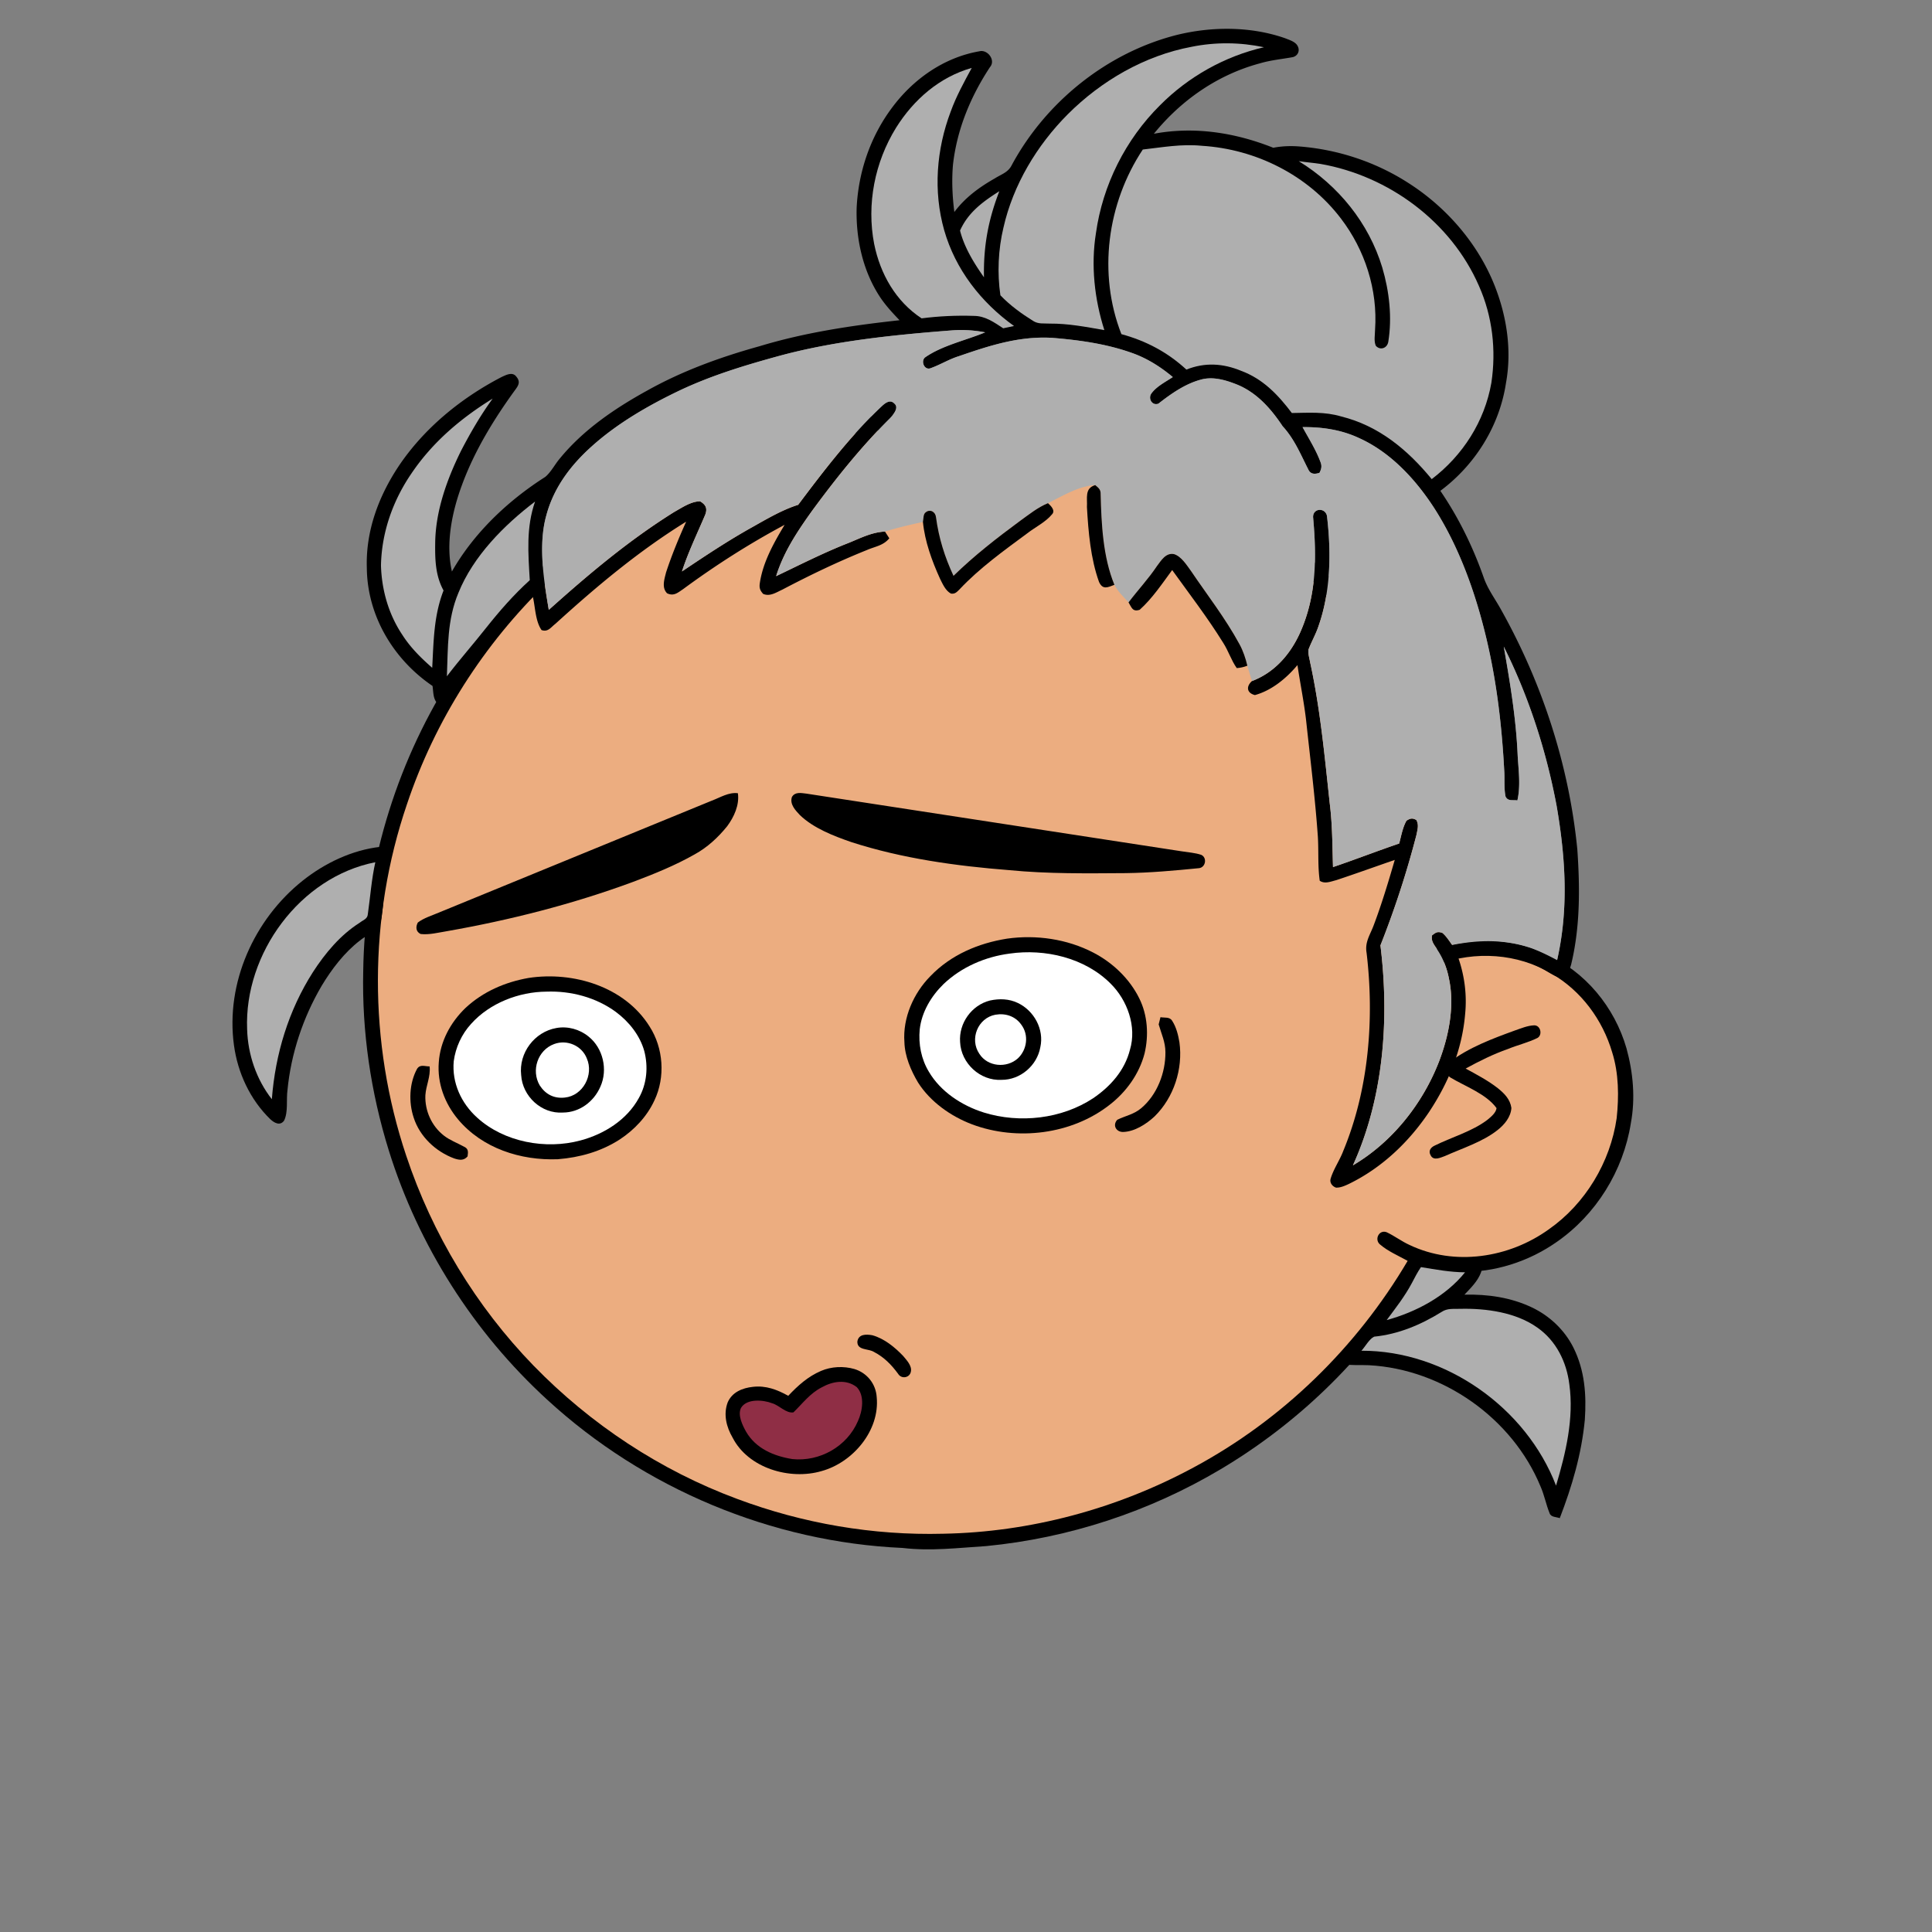 <svg xmlns:dc="http://purl.org/dc/elements/1.1/" xmlns:cc="http://creativecommons.org/ns#" xmlns:rdf="http://www.w3.org/1999/02/22-rdf-syntax-ns#" xmlns:svg="http://www.w3.org/2000/svg" xmlns="http://www.w3.org/2000/svg" viewBox="0 0 762 762" fill="none"><rect x="0" y="0" width="762" height="762" fill="#808080" stroke="none"/><mask id="avatarsRadiusMask"><rect width="762" height="762" rx="0" ry="0" x="0" y="0" fill="#fff"/></mask><g mask="url(#avatarsRadiusMask)"><path d="M396.01 164.85c37.82 4.9 74.21 19.64 104.8 42.39 6.15 4.84 12.48 9.33 18.02 14.92 23.77 21.98 42.73 49.02 55.13 78.95 9.35 22.31 14.72 46.04 16.64 70.14 6.62.81 13.05 2.14 19.12 5 15.54 6.93 27.08 20.94 31.78 37.21 2.63 9.56 3.56 19.75 1.72 29.55-2.96 18.76-13.72 36.13-29.37 46.92-10.94 7.65-24.49 12.03-37.86 11.68-5.13-.05-10.04-1.6-15.13-1.79-1.85 2.17-3.23 4.84-4.76 7.25-18.66 29.62-44.57 54.51-74.64 72.4-28.1 16.73-59.9 27.16-92.46 30.32-11.08.7-21.87 2.05-32.98.74-51.69-2.3-102.07-23.44-140.15-58.43-29.03-26.55-50.84-60.83-62.54-98.39-7.09-22.85-10.62-46.78-10.07-70.71.52-40.34 12.53-80.58 33.94-114.76 19.1-30.81 45.91-56.58 77.2-74.83 29.63-17.28 63.35-27.68 97.59-29.87 14.66-1.47 29.44-.37 44.02 1.31Z" fill="#000"/><path d="M363 169.06c48.47-1.39 97.32 14.7 135.81 44.12 6.55 4.06 11.72 9.49 17.36 14.64 24.33 22.63 43.2 50.95 54.93 82.02 7.43 19.61 11.86 40.2 13.56 61.09-8.89.74-17.34 2.34-25.38 6.38-2.19 1.03-1.89 4.95.68 5.23 2.35.23 4.98-1.51 7.24-2.2 14.62-5.37 31.32-4.35 44.78 3.68 11.69 6.78 20.09 18.16 23.89 31.06 2.6 8.25 2.68 17.41 1.76 25.95-2.5 17.35-12.35 33.73-26.73 43.81-15.71 11.33-37.17 14.64-54.93 6.2-3.17-1.43-5.94-3.58-9.08-5.05-2.95-1.09-4.88 2.79-2.7 4.75 3.17 2.76 7.34 4.52 11 6.56-20.14 34.15-49.45 62.7-84.41 81.47-30.2 16.31-64.44 25.53-98.78 26.15-27.63.72-55.33-4.04-81.21-13.72-30.32-11.24-57.84-29.43-80.37-52.6-22.67-23.37-39.92-51.88-50.2-82.77-14.96-44.64-14.91-94.01.27-138.59 11.05-33.06 30.28-63.21 55.37-87.39 29.67-28.73 67.65-48.54 108.13-56.67 12.8-2.52 25.94-4.24 39.01-4.12Z" fill="rgba(236, 173, 128, 1)"/><path d="M605.03 404.4c2.63-.1 3.44 3.8 1.36 4.98-3.69 1.83-7.82 2.77-11.64 4.35-5.82 2.04-11.28 4.76-16.68 7.72 4.29 2.34 8.86 4.74 12.71 7.76 2.58 2.09 4.85 4.35 5.33 7.8-.26 3.59-2.73 6.55-5.45 8.69-5.86 4.66-13.92 7.18-20.79 10.26-1.75.62-4.43 1.99-5.59-.26-1.02-1.74-.06-3.11 1.57-3.87 6.65-3.3 14.86-5.62 20.79-10.16 1.37-1.14 3.39-2.74 3.61-4.62-4.07-5.63-12.42-8.59-18.23-12.09-2.34-1.72-2.29-4.24-.16-6.13 7.27-5.64 16.98-9.26 25.57-12.38 2.42-.83 5.03-1.95 7.6-2.05Z" fill="#000"/><g transform="translate(-161 -83)"><path d="M558.201 453.21c11.47-1.62 23.68.14 34 5.5 7.61 3.93 14.3 10.28 18.11 18 3.35 6.67 3.82 14.64 2.11 21.82-2.1 8.03-7.22 15.16-13.75 20.2-14.96 11.75-36.54 14.35-54.21 7.75-8.42-3.17-16.53-8.89-21.39-16.55-2.81-4.73-5.22-10.36-5.36-15.93-.71-9.54 3.61-19.3 10.27-26.02 8.05-8.38 18.87-12.97 30.22-14.77Z" fill="#000"/><path d="M559.17 459.11c13.97-2.02 29.72 1.64 39.88 11.85 6.6 6.52 10.35 16.95 7.62 26.05-2.06 8.19-7.68 14.49-14.53 19.15-12.44 8.19-28.98 10.02-43.11 5.63-8.63-2.71-17.05-8.19-21.69-16.11-3.02-5-4.14-10.9-3.59-16.69.76-6.83 4.53-13.12 9.38-17.85 7.05-6.72 16.44-10.78 26.04-12.03Z" fill="#fff"/><path d="M369.481 468.71c17.62-2.69 37.91 3.42 47.71 19.13 5.49 8.51 6.28 20 1.93 29.15-2.91 6.32-7.91 11.64-13.7 15.43-7.34 4.75-15.75 7.1-24.42 7.79-14.63.57-29.81-4.29-39.4-15.79-5.22-6.27-8.18-14.2-7.54-22.41.56-8.27 4.61-15.74 10.51-21.44 6.92-6.46 15.65-10.23 24.91-11.86Z" fill="#000"/><path d="M376.55 474.11c9.64-.35 19.56 2.27 27.37 8.02 5.14 3.82 9.44 9.18 11.19 15.41 1.61 6.2 1.04 12.92-2.15 18.54-4.72 8.62-13.66 14.22-22.97 16.71-13.7 3.71-30.16.71-40.8-8.99-6.28-5.66-10.01-13.74-9.23-22.26.73-5.44 3.14-10.68 6.85-14.72 7.34-8.21 18.86-12.64 29.74-12.71Z" fill="#fff"/><path d="M551.461 477.61c3.69-.8 7.51-.7 10.96.96 6.42 3.03 10.48 10.43 8.89 17.48-1.3 7.25-7.89 12.9-15.3 12.85-8.42.47-15.96-6.52-16.34-14.89-.56-7.44 4.55-14.59 11.79-16.4Z" fill="#000"/><path d="M553.619 483.21c4-.67 7.83.59 10.21 3.96 3.04 4.06 2.26 9.86-1.38 13.27-4.4 3.95-11.88 3.34-15.16-1.77-4-5.83-.62-14.19 6.33-15.46Z" fill="#fff"/><path d="M618.701 484.19c1.69.32 3.64-.24 4.63 1.46 1.61 2.47 2.37 5.58 2.85 8.46 1.44 10.51-2.22 21.79-9.83 29.24-3.27 3.02-7.82 5.97-12.38 6.11-2.73.04-4.27-2.62-2.33-4.8 3.27-1.61 6.54-2.11 9.44-4.56 6.29-5.26 9.64-14.02 9.57-22.11-.01-4.02-1.58-7.21-2.66-10.96.23-.95.47-1.9.71-2.84ZM380.44 488.46c4.44-.82 9.2.5 12.68 3.35 5.75 4.58 7.69 13.08 4.69 19.76-2.56 5.93-8.24 10.22-14.82 10.23-8.45.57-15.94-6.42-16.44-14.79-.99-8.72 5.26-17.04 13.89-18.55Z" fill="#000"/><path d="M379.531 494.79c5.08-1.91 10.94.6 12.92 5.67 2.83 6.48-1.52 14.71-8.68 15.43-4.25.47-7.61-1.26-9.91-4.82-3.44-5.89-.79-13.89 5.67-16.28Z" fill="#fff"/><path d="M330.441 503.6c.44 4.06-1.41 7.43-1.67 11.39-.24 6.08 2.47 12.14 7.29 15.89 2.44 1.9 5.12 2.82 7.78 4.29 1.95.85 1.84 2.03 1.58 3.92-1.51 1.78-3.31 1.46-5.31.8-7.28-2.71-13.55-8.6-15.95-16.08-2.04-6.12-1.77-13.6 1.36-19.29 1.26-1.87 3.04-.88 4.92-.92Z" fill="#000"/></g><g transform="translate(-161 -83)"><g fill="#000"><path d="M452.03 395.85c.66 4.64-1.51 9.35-4.21 13-3.6 4.46-7.81 8.36-12.85 11.13-7.66 4.35-15.96 7.71-24.19 10.81-23.79 8.79-48.56 15.1-73.52 19.48-3.35.54-6.97 1.5-10.36 1.11-1.92-.92-2-2.82-1.11-4.52 2.34-1.8 5.49-2.72 8.19-3.89 35.94-14.72 71.88-29.45 107.8-44.2 3.36-1.25 6.59-3.38 10.25-2.92ZM478.97 396c49.32 7.61 98.68 15.15 148.01 22.75 2.58.42 5.33.58 7.81 1.41 2.44 1.14 1.7 5.04-.96 5.26-9.59.95-19.18 1.82-28.83 1.95-15.39.1-30.64.32-45.98-1.18-20.91-1.64-42.24-4.59-62.25-11.06-6.97-2.41-14.88-5.46-20.27-10.64-1.79-1.9-4.09-4.28-3.17-7.13 1.22-2.13 3.6-1.59 5.64-1.36Z"/></g></g><g transform="translate(-161 -83)"><path d="M505.05 609.63c4.67 1.28 8.87 4.71 12.16 8.17 1.37 1.66 3.56 3.88 3.05 6.2-.46 2.46-3.75 3.02-5.05.83-2.59-3.53-5.52-6.54-9.45-8.58-2.27-1.46-6.72-.53-6.61-4.14.48-3.02 3.52-2.9 5.9-2.48ZM498 622.96c4.97 1.51 8.45 5.86 8.78 11.06 1.3 13.18-9.39 25.8-21.75 29.19-12.46 3.66-28.87-1.1-35.07-13.17-2.47-4.21-3.73-9.26-1.94-13.96 1.78-4.05 5.82-5.66 9.97-6.1 5.09-.59 9.55 1.11 13.9 3.54 3.82-4.04 7.74-7.59 12.91-9.81 4.07-1.76 8.96-1.98 13.2-.75Z" fill="#000"/><path d="M498.91 630.09c3.25 3.38 2.26 9.5.47 13.39-4.28 10.05-15.11 16.13-25.9 14.99-7.3-1.19-14.31-4.11-18.2-10.76-1.43-2.56-3.43-6.58-2.01-9.44 2.28-3.76 8.77-3.17 12.28-1.81 2.75.77 5.53 4.09 8.39 3.59 3.67-3.56 6.48-7.47 11.18-9.88 4.32-2.4 9.63-3.3 13.79-.08Z" fill="#8F2E45"/></g><g transform="translate(-161 -83)"/><g transform="translate(-161 -83)"><path d="M667.84 98.07c1.69.69 4.13 1.37 4.99 3.13.97 1.83.03 3.88-1.98 4.34-4.3.79-8.62 1.17-12.84 2.42-16.64 4.44-31.1 14.48-41.91 27.8 15.96-3 32.13-.45 47.09 5.52 3.62-.7 7.15-.79 10.82-.47 14.89 1.25 29.44 6.06 42.06 14.1 15.16 9.55 27.73 23.93 34.39 40.64 4.81 12.13 6.88 25.53 4.52 38.47-2.55 16.98-12.16 32.34-25.89 42.57 7.22 10.58 12.86 22.12 17.1 34.2 1.69 4.81 4.54 8.42 7.02 12.99 16.15 28.91 26.65 61.22 29.9 94.2 1.06 15.17 1.15 30.66-2.46 45.52-.71 2.29-1.45 5.46-4.5 5.17-2.95-1.05-5.55-3.08-8.41-4.4-9.73-4.96-21.01-5.58-31.61-3.6 2.51 7.16 3.49 14.77 2.73 22.32-1.19 14-6.51 26.98-14.23 38.61-8.03 11.95-18.69 22.08-31.71 28.4-1.54.71-3.25 1.49-4.98 1.41-1.43-.48-2.52-1.85-2.16-3.39 1.13-3.9 3.62-7.33 5.05-11.15 10.06-24.32 12.26-52.08 9.17-78.04-.76-4.32 1.43-7.15 2.83-10.97 3.17-8.39 5.78-17.1 8.28-25.7-7.7 2.66-15.36 5.43-23.09 7.99-2.1.52-4.5 1.6-6.5.23-.82-5.7-.39-11.63-.74-17.39-1.1-15.57-3.01-30.74-4.67-46.19-.86-7.21-2.31-14.3-3.38-21.48-4.35 5.2-10.15 10.01-16.78 11.83-3.25-.83-3.52-3.4-1.16-5.53 8.83-3.35 15-10.4 18.87-18.84 6.66-14.72 6.65-30.03 5.24-45.81-.07-3.6 4.73-3.84 5.46-.54 1.72 14.3 1.51 29.81-3.33 43.53-1.05 3.18-2.74 6.08-3.93 9.2-.25 1.64.35 3.43.63 5.06 3.99 18.27 5.72 36.99 7.75 55.78 1.04 8.26 1.02 16.68 1.27 24.99 8.75-2.97 17.36-6.32 26.1-9.29.81-2.98 1.35-6.31 2.88-9 1.43-.93 2.34-1.17 3.88-.28 1.1 1.87.45 3.82.07 5.81a370.466 370.466 0 0 1-14.22 43.64c3.56 28.96 1.33 59.92-10.85 86.75 15.54-9.15 27.57-24.36 34.02-41.1 3.82-10.03 6.16-21.85 3.86-32.48-.74-3.94-2.18-7.77-4.38-11.13-1.16-2.04-2.78-3.4-2.32-5.96 1.48-1.18 2.19-1.69 4.12-.99 1.52 1.28 2.67 3.14 3.84 4.75 10.53-2.08 21.05-2.27 31.3 1.27 3.49 1.3 6.8 2.97 10.09 4.7 4.62-20.3 3.31-40.5-.19-60.84-4.08-21.71-10.96-43.06-20.85-62.83 2.5 14.31 4.87 28.4 5.49 42.99.33 5.88 1.22 11.87-.12 17.69-1.81-.3-3.76.46-4.67-1.57-.66-3.28-.28-6.79-.51-10.12-.93-17.64-2.96-35.01-7.05-52.21-4.23-17.79-10.67-35.97-20.59-51.43-7.3-11.26-17.1-21.91-29.5-27.53-7.06-3.34-14.66-4.45-22.41-4.37 2.44 4.48 5.28 8.94 7.06 13.74.65 1.65.38 2.75-.38 4.28-1.84.6-3.54.63-4.43-1.36-3.05-5.99-5.47-12-10.11-17.02-4.5-6.79-10.02-13.08-17.69-16.31-4.57-1.85-9.77-3.45-14.67-2.03-6.15 1.67-11.69 5.57-16.63 9.44-2.51.94-4.15-2.03-2.78-3.99 2-2.8 5.64-4.62 8.46-6.49-4.75-3.97-9.97-7.3-15.82-9.41-10.19-3.68-21-5.18-31.75-6.06-13.04-.76-24.66 3.04-36.76 7.21-3.94 1.21-7.44 3.43-11.29 4.79-2.41.82-3.85-2.83-2.1-4.28 6.69-4.71 16.2-6.76 23.71-9.89-4.55-.87-8.93-1.12-13.55-.74-22.57 1.76-46.07 4.13-67.94 10.1-13.37 3.67-26.36 7.6-38.94 13.53-12.33 5.89-24.74 13.03-34.91 22.23-8.24 7.41-14.84 16.21-17.74 27.05-3.27 11.67-1.01 25.51.97 37.29 15.75-14.1 31.52-27.41 49.51-38.64 3.01-1.67 6.65-4.2 10.19-4.16 2.18 1.3 2.95 2.72 2.01 5.24-3.15 7.44-6.68 14.68-9.18 22.4 9.12-6.13 18.24-12.2 27.86-17.55 5.7-3.21 11.73-6.77 17.97-8.73 10.12-13.48 20.88-27.55 33.2-39.1 1.37-1.22 3.16-2.49 4.74-.83 1.97 1.66-.5 4.44-1.78 5.8-11.23 11.15-21.24 23.67-30.61 36.42-5.83 8.14-11.22 16.2-14.25 25.85 9.1-4.35 18.07-8.91 27.45-12.66 5.26-2.01 9.73-4.61 15.48-4.93.57.88 1.14 1.77 1.71 2.66-2.39 2.91-5.56 3.2-8.84 4.63-11.41 4.58-22.48 9.9-33.36 15.62-2.39 1.08-4.88 2.84-7.56 1.67-1.23-1.37-1.59-2.38-1.31-4.23 1.22-8.29 5.53-15.93 9.78-23-13.97 7.46-27.31 15.99-40.06 25.38-2.08 1.38-3.64 2.88-6.29 1.62-2.23-2.25-1.05-5.6-.4-8.26 2.23-6.8 4.98-13.46 7.92-19.99-18.77 11.62-35.31 25.5-51.59 40.3-1.8 1.37-2.9 3.36-5.45 2.45-2.52-3.66-2.45-9.26-3.52-13.53-9.22 9.12-16.41 19.51-24.7 29.44-3.3 3.84-5.77 8.22-8.81 12.23-1.02 1.38-2.48 1.27-3.97.82-1.85-1.74-1.63-4.57-2-6.92-15.42-10.46-25.74-27.71-25.91-46.54-.48-14.39 4.57-28.05 12.41-39.92 10.05-15.08 24.66-27.03 40.66-35.34 1.74-.8 4.3-2.2 5.8-.3 1.62 1.87 1.21 3.17-.13 5.02-8.45 11.57-16.23 24.24-21.18 37.73-3.92 10.54-6.55 23.08-4 34.21 8.69-15.24 22.11-27.95 36.83-37.31 2.32-1.96 3.77-4.95 5.74-7.26 9.25-11.3 21.66-19.74 34.35-26.73 14-7.85 28.99-13.26 44.41-17.55 18.04-5.46 36.53-8.2 55.22-10.25-2.99-3.13-5.88-6.23-8.19-9.91-6.42-10.13-9.06-22.5-8.73-34.39.68-14.12 5.35-27.96 13.81-39.33 8.36-11.36 20.53-20 34.58-22.44 3.2-.86 6.59 3.5 4.19 6.25-7.67 11.65-13.03 24.58-14.59 38.52-.53 6.22-.24 12.43.54 18.62 4.26-5.71 9.87-9.81 16.02-13.29 2.58-1.64 5.22-2.33 6.64-5.24 13.46-24.93 37.62-44.38 65.17-51.33 13.82-3.38 29.09-3.4 42.61 1.31Z" fill="#000"/><path d="M659.52 101.63c-15.49 3.57-29.81 11.62-41 22.89-13.61 13.5-22.62 31.47-25.27 50.45-2.04 12.68-.58 26.03 3.32 38.23-7.22-1.25-14.21-2.63-21.57-2.57-2.36-.14-4.46.27-6.53-1.06-4.58-2.85-9.17-6.18-12.9-10.1-1.28-8.66-.86-18.13 1.2-26.68 3.82-16.89 13.18-32.46 25.33-44.68 13.27-13.27 30.36-23.19 48.92-26.66 9.41-1.9 19.1-1.8 28.5.18Z" fill="rgba(175, 175, 175, 1)"/><path d="M544.27 109.78c-3.05 5.62-6.11 11.17-8.3 17.21-5.65 14.94-6.94 31.37-2.57 46.82 4.44 15.51 14.53 28.43 27.54 37.77l-4.26.9c-3.69-2.39-7.07-4.9-11.67-4.89-6.79-.23-13.79.1-20.52.97-10.22-6.71-16.31-17.52-18.71-29.33-3.04-15.7.23-32.25 8.62-45.83 6.95-11.11 17.1-20 29.87-23.62ZM634.999 140.5c21.33 1.31 41.82 11.56 54.84 28.64 9.53 12.44 14.59 28.17 13.5 43.86-.01 2.02-.55 4.54.31 6.4 1.75 1.91 4.44.95 4.9-1.54 1.57-9.65.41-19.96-2.36-29.32-5.3-17.58-17.37-32.41-32.95-41.98 2.84.45 5.72.65 8.56 1.09 26.95 4.7 51.54 22.88 62.52 48.13 5.34 11.97 6.84 25.31 4.89 38.23-2.68 15.25-11.27 28.62-23.52 37.97-9.53-11.6-20.87-21.05-35.73-24.73-6.48-1.93-12.79-1.44-19.44-1.35-5.43-7.17-11.35-13.43-19.99-16.64-7.2-2.96-14.29-3.41-21.6-.49-7.45-6.86-15.88-11.32-25.64-13.98-9.34-23.88-5.64-51.56 8.44-72.81 7.86-.9 15.29-2.26 23.27-1.48Z" fill="rgba(175, 175, 175, 1)"/><path d="m554.97 158.53.18-.12c-4.4 11.4-6.29 21.7-6.06 33.96-3.91-5.52-7.78-11.82-9.44-18.43 3.2-7.15 8.91-11.34 15.32-15.41ZM536.009 213.34c4.62-.38 9-.13 13.55.74-7.51 3.13-17.02 5.18-23.71 9.89-1.75 1.45-.31 5.1 2.1 4.28 3.85-1.36 7.35-3.58 11.29-4.79 12.1-4.17 23.72-7.97 36.76-7.21 10.75.88 21.56 2.38 31.75 6.06 5.85 2.11 11.07 5.44 15.82 9.41-2.82 1.87-6.46 3.69-8.46 6.49-1.37 1.96.27 4.93 2.78 3.99 4.94-3.87 10.48-7.77 16.63-9.44 4.9-1.42 10.1.18 14.67 2.03 7.67 3.23 13.19 9.52 17.69 16.31 4.64 5.02 7.06 11.03 10.11 17.02.89 1.99 2.59 1.96 4.43 1.36.76-1.53 1.03-2.63.38-4.28-1.78-4.8-4.62-9.26-7.06-13.74 7.75-.08 15.35 1.03 22.41 4.37 12.4 5.62 22.2 16.27 29.5 27.53 9.92 15.46 16.36 33.64 20.59 51.43 4.09 17.2 6.12 34.57 7.05 52.21.23 3.33-.15 6.84.51 10.12.91 2.03 2.86 1.27 4.67 1.57 1.34-5.82.45-11.81.12-17.69-.62-14.59-2.99-28.68-5.49-42.99 9.89 19.77 16.77 41.12 20.85 62.83 3.5 20.34 4.81 40.54.19 60.84-3.29-1.73-6.6-3.4-10.09-4.7-10.25-3.54-20.77-3.35-31.3-1.27-1.17-1.61-2.32-3.47-3.84-4.75-1.93-.7-2.64-.19-4.12.99-.46 2.56 1.16 3.92 2.32 5.96 2.2 3.36 3.64 7.19 4.38 11.13 2.3 10.63-.04 22.45-3.86 32.48-6.45 16.74-18.48 31.95-34.02 41.1 12.18-26.83 14.41-57.79 10.85-86.75a370.466 370.466 0 0 0 14.22-43.64c.38-1.99 1.03-3.94-.07-5.81-1.54-.89-2.45-.65-3.88.28-1.53 2.69-2.07 6.02-2.88 9-8.74 2.97-17.35 6.32-26.1 9.29-.25-8.31-.23-16.73-1.27-24.99-2.03-18.79-3.76-37.51-7.75-55.78-.28-1.63-.88-3.42-.63-5.06 1.19-3.12 2.88-6.02 3.93-9.2 4.84-13.72 5.05-29.23 3.33-43.53-.73-3.3-5.53-3.06-5.46.54 1.41 15.78 1.42 31.09-5.24 45.81-3.87 8.44-10.04 15.49-18.87 18.84-.61-2.02-1.26-4.02-1.82-6.06-.71-2.94-1.64-5.78-3.09-8.45-5.61-10.33-12.78-19.49-19.16-28.93-1.7-2.32-3.81-5.75-6.69-6.63-3.25-.63-5.09 2.58-6.75 4.77-3.38 5.05-7.52 9.44-11.17 14.28-2.01-2.26-4.17-4.21-5.58-6.94-4.52-11.01-5.13-23.95-5.43-35.72.08-1.87-.82-2.5-2.13-3.61-6.42.31-12.98 4.32-18.64 7.13-4.1 1.7-7.34 4.37-10.91 6.92-9.2 6.78-18.16 13.74-26.35 21.74-3.48-7.48-5.82-14.96-6.91-23.15-.22-2.12-2.32-3.28-4.01-1.93-1.08.66-.89 2.71-1.14 3.82-5.07 1.11-10.01 2.26-14.97 3.79-5.75.32-10.22 2.92-15.48 4.93-9.38 3.75-18.35 8.31-27.45 12.66 3.03-9.65 8.42-17.71 14.25-25.85 9.37-12.75 19.38-25.27 30.61-36.42 1.28-1.36 3.75-4.14 1.78-5.8-1.58-1.66-3.37-.39-4.74.83-12.32 11.55-23.08 25.62-33.2 39.1-6.24 1.96-12.27 5.52-17.97 8.73-9.62 5.35-18.74 11.42-27.86 17.55 2.5-7.72 6.03-14.96 9.18-22.4.94-2.52.17-3.94-2.01-5.24-3.54-.04-7.18 2.49-10.19 4.16-17.99 11.23-33.76 24.54-49.51 38.64-1.98-11.78-4.24-25.62-.97-37.29 2.9-10.84 9.5-19.64 17.74-27.05 10.17-9.2 22.58-16.34 34.91-22.23 12.58-5.93 25.57-9.86 38.94-13.53 21.87-5.97 45.37-8.34 67.94-10.1ZM355.32 240.21c-4.73 6.48-8.8 13.51-12.5 20.63-5.51 11.16-10 23.59-10.17 36.16-.09 6.6.04 12.96 3.29 18.89-3.89 10.05-3.89 19.92-4.47 30.49-4.46-3.89-8.61-8.01-11.81-13.03-5.41-8.09-8.12-17.66-8.4-27.35.27-13.15 4.76-25.75 12.2-36.53 8.29-12.19 19.38-21.57 31.86-29.26Z" fill="rgba(175, 175, 175, 1)"/><path d="M592.969 274.33c1.31 1.11 2.21 1.74 2.13 3.61.3 11.77.91 24.71 5.43 35.72-2.61.99-4.57 2.09-6.06-1.12-3.33-9.27-4.21-19.74-4.77-29.54.23-3.48-1.03-7.42 3.27-8.67Z" fill="#000"/><path d="M372.04 280.81c-3.58 10.27-2.71 20.39-2.09 31.02-6.36 5.76-11.9 12.11-17.23 18.82-5.07 6.43-10.5 12.56-15.46 19.08.46-11.47.05-22.22 4.55-32.92 5.81-14.42 18.01-26.73 30.23-36Z" fill="rgba(175, 175, 175, 1)"/><path d="M574.33 281.46c1.11.99 3.03 2.88 1.62 4.37-2.55 3.1-6.59 5.04-9.75 7.49-9.2 6.8-18.96 13.8-26.78 22.16-1.03 1.01-1.75 1.88-3.35 1.64-2.14-1.1-3.31-3.86-4.34-5.92-3.18-7.01-5.96-14.64-6.72-22.34.25-1.11.06-3.16 1.14-3.82 1.69-1.35 3.79-.19 4.01 1.93 1.09 8.19 3.43 15.67 6.91 23.15 8.19-8 17.15-14.96 26.35-21.74 3.57-2.55 6.81-5.22 10.91-6.92ZM624.029 301.55c2.88.88 4.99 4.31 6.69 6.63 6.38 9.44 13.55 18.6 19.16 28.93 1.45 2.67 2.38 5.51 3.09 8.45-1.38.54-2.77.85-4.18.94-2.18-3.07-3.28-6.77-5.33-9.94-6.15-9.93-13.32-19.25-20.14-28.73-3.94 5.35-7.86 11.23-12.81 15.67-2.83.94-3.17-.9-4.4-2.9 3.65-4.84 7.79-9.23 11.17-14.28 1.66-2.19 3.5-5.4 6.75-4.77ZM311.03 417c2.23-.32 3.02 1.27 4.39 2.62-1.93 6.68-2.86 13.51-3.35 20.43-.33 2.75-.46 5.9-1.62 8.42-2.09 2.21-5.1 3.57-7.48 5.47-6.16 4.74-11.14 11.28-15.12 17.9-7.34 12.51-12.08 26.73-13.47 41.16-.52 3.8.35 8.55-1.34 12-1.61 2.18-3.87.88-5.44-.58-7.95-7.71-12.86-18.29-14.33-29.22-3.34-24.52 7.95-49.61 27.11-64.86 8.7-6.93 19.54-12.11 30.65-13.34Z" fill="#000"/><path d="M309.031 423.07c-1.5 6.76-1.98 13.62-2.95 20.46-.12 1.95-1.86 2.32-3.21 3.4-7.63 4.83-13.6 11.99-18.46 19.5-9.62 15.08-14.84 32.33-16.19 50.12-6.12-7.82-9.46-17.66-9.75-27.55-1.23-29.86 20.84-60.12 50.56-65.93Z" fill="rgba(175, 175, 175, 1)"/><path d="M720.9 576.9c4.86.94 10.03 2.24 15.1 2.55 2.8.12 5.33-.72 8.07-.78 1.74 1.7 1.82 4.15 1 6.32-1.26 3.34-4.05 6.1-6.48 8.63 9.26-.19 18.27 1.07 26.69 5.08 6.96 3.34 12.78 8.84 16.27 15.76 4.5 8.99 5.2 18.66 4.52 28.55-1.29 13.48-5.03 26.17-9.88 38.76-1.37-.5-3.52-.33-4.03-1.98-1.4-3.45-2.06-7.15-3.58-10.57-11.11-26.88-38.55-46.2-67.58-47.76-3.25-.18-6.67.18-9.88-.42-2.16-2.03-1.79-3.79.07-5.85 7.05-8 13.74-16.43 19.83-25.19 2.41-3.41 3.93-7.33 6.22-10.79.77-1.04 2.28-2.51 3.66-2.31Z" fill="#000"/><path d="M721.44 582.76c5.79.94 11.49 2.02 17.39 2.05-7.57 9.44-19.38 15.71-30.91 18.84 3.57-4.81 7.17-9.37 9.99-14.71 1.11-2.11 2.18-4.22 3.53-6.18ZM737.001 599.21c10.15-.23 21.94 1.39 30.4 7.44 7.39 5.2 11.47 13.5 12.56 22.33 1.88 13.42-1.42 27.17-5.24 39.97-11.79-30.79-43.69-53.32-76.76-53.21 1.52-1.64 3.07-4.63 5.02-5.55 9.6-.97 18.4-4.68 26.54-9.72 2.38-1.6 4.76-1.14 7.48-1.26Z" fill="rgba(175, 175, 175, 1)"/></g></g></svg>